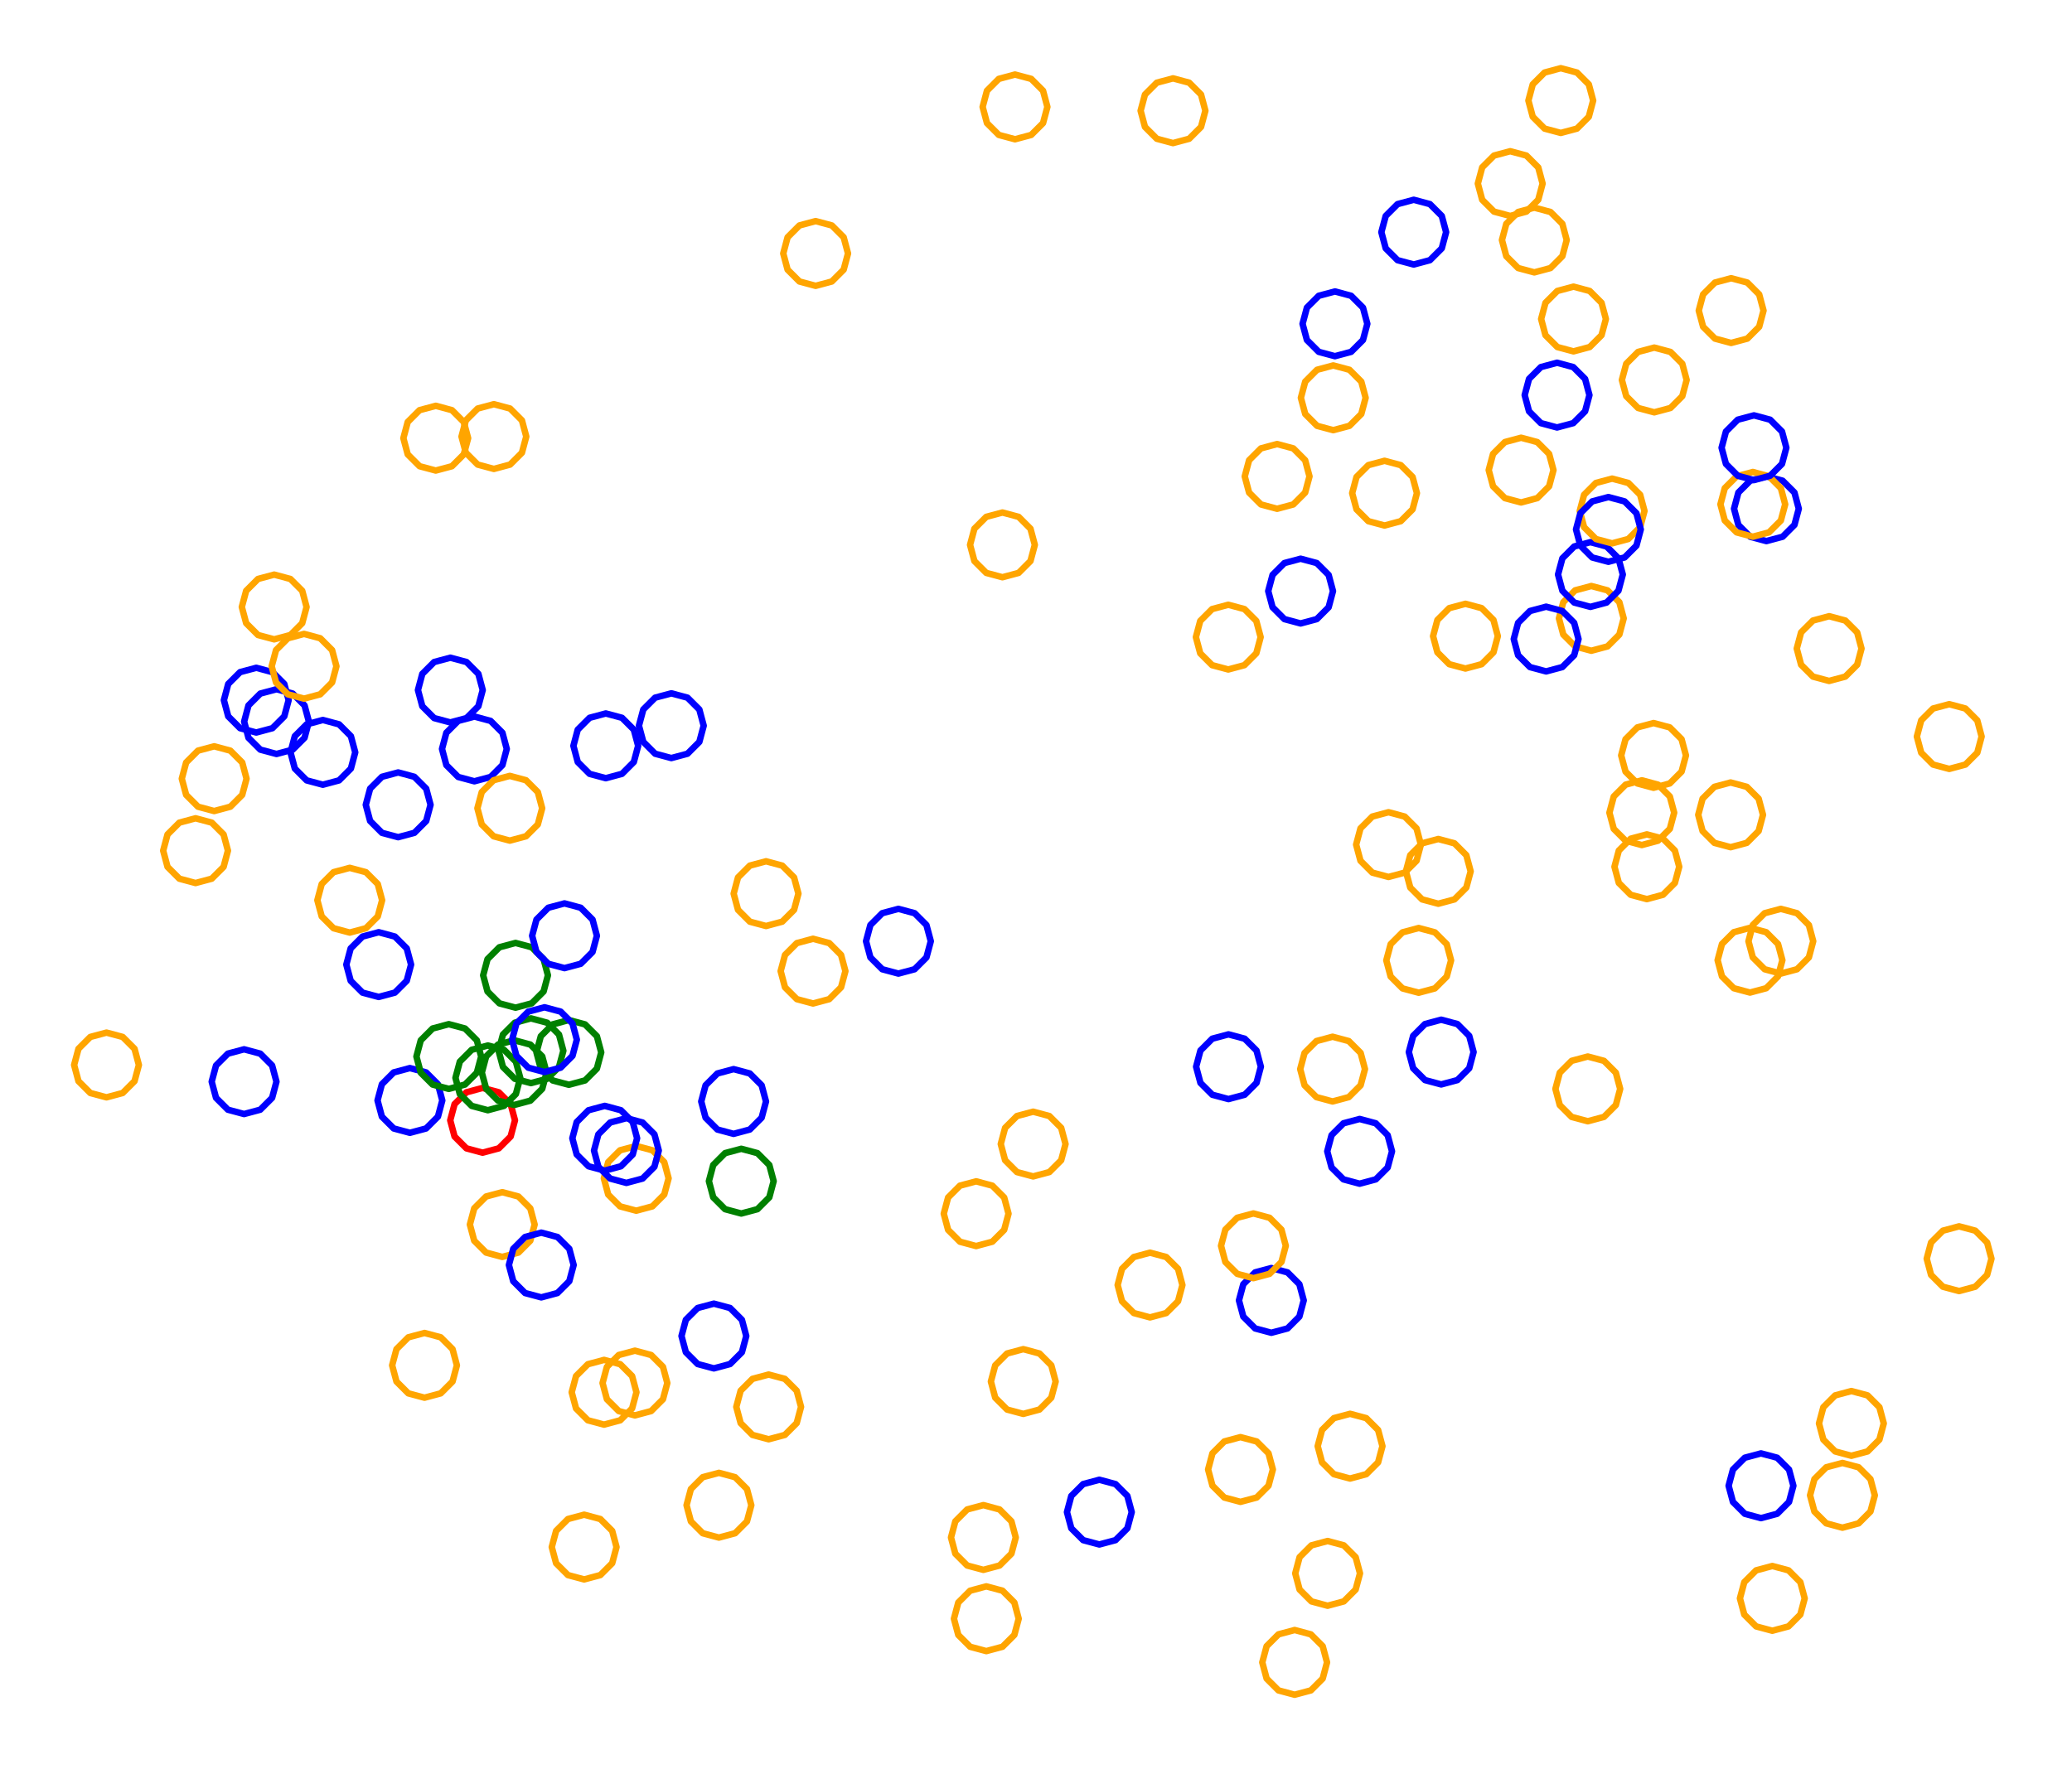 <?xml version="1.0" ?><!DOCTYPE svg  PUBLIC '-//W3C//DTD SVG 1.1//EN'  'http://www.w3.org/Graphics/SVG/1.1/DTD/svg11.dtd'><svg height="274.000" viewBox="-168.000 -133.000 320.000 274.000" width="320.000" xmlns="http://www.w3.org/2000/svg"><line fill="none" stroke="none" stroke-linecap="round" stroke-width="2.0" x1="0.0" x2="0.0" y1="0.0" y2="0.0"/><polygon fill="none" fill-rule="evenodd" points="0.0,0.0 0.0,0.0 0.0,0.0" stroke-linejoin="round"/><polyline fill="none" points="46.442,2.472 48.942,1.802 50.772,-0.028 51.442,-2.528 50.772,-5.028 48.942,-6.858 46.442,-7.528 43.942,-6.858 42.112,-5.028 41.442,-2.528 42.112,-0.028 43.942,1.802 46.442,2.472" stroke="#ffa500" stroke-linecap="round" stroke-linejoin="round"/><polyline fill="none" points="54.129,6.609 56.629,5.939 58.459,4.109 59.129,1.609 58.459,-0.891 56.629,-2.721 54.129,-3.391 51.629,-2.721 49.799,-0.891 49.129,1.609 49.799,4.109 51.629,5.939 54.129,6.609" stroke="#ffa500" stroke-linecap="round" stroke-linejoin="round"/><polyline fill="none" points="68.961,-90.922 71.461,-91.592 73.291,-93.422 73.961,-95.922 73.291,-98.422 71.461,-100.252 68.961,-100.922 66.461,-100.252 64.631,-98.422 63.961,-95.922 64.631,-93.422 66.461,-91.592 68.961,-90.922" stroke="#ffa500" stroke-linecap="round" stroke-linejoin="round"/><polyline fill="none" points="-13.183,-43.828 -10.683,-44.498 -8.853,-46.328 -8.183,-48.828 -8.853,-51.328 -10.683,-53.158 -13.183,-53.828 -15.683,-53.158 -17.513,-51.328 -18.183,-48.828 -17.513,-46.328 -15.683,-44.498 -13.183,-43.828" stroke="#ffa500" stroke-linecap="round" stroke-linejoin="round"/><polyline fill="none" points="-54.701,42.159 -52.201,41.489 -50.37,39.659 -49.701,37.159 -50.37,34.659 -52.201,32.829 -54.701,32.159 -57.201,32.829 -59.031,34.659 -59.701,37.159 -59.031,39.659 -57.201,41.489 -54.701,42.159" stroke="#00f" stroke-linecap="round" stroke-linejoin="round"/><polyline fill="none" points="-125.295,-16.526 -122.795,-17.196 -120.965,-19.026 -120.295,-21.526 -120.965,-24.026 -122.795,-25.856 -125.295,-26.526 -127.795,-25.856 -129.625,-24.026 -130.295,-21.526 -129.625,-19.026 -127.795,-17.196 -125.295,-16.526" stroke="#00f" stroke-linecap="round" stroke-linejoin="round"/><polyline fill="none" points="87.485,-69.304 89.985,-69.974 91.815,-71.804 92.485,-74.304 91.815,-76.804 89.985,-78.635 87.485,-79.304 84.985,-78.635 83.155,-76.804 82.485,-74.304 83.155,-71.804 84.985,-69.974 87.485,-69.304" stroke="#ffa500" stroke-linecap="round" stroke-linejoin="round"/><polyline fill="none" points="73.047,-112.465 75.547,-113.134 77.377,-114.965 78.047,-117.465 77.377,-119.965 75.547,-121.795 73.047,-122.465 70.547,-121.795 68.717,-119.965 68.047,-117.465 68.717,-114.965 70.547,-113.134 73.047,-112.465" stroke="#ffa500" stroke-linecap="round" stroke-linejoin="round"/><polyline fill="none" points="-128.423,-19.84 -125.923,-20.51 -124.093,-22.34 -123.423,-24.84 -124.093,-27.34 -125.923,-29.17 -128.423,-29.84 -130.923,-29.17 -132.753,-27.34 -133.423,-24.84 -132.753,-22.34 -130.923,-20.51 -128.423,-19.84" stroke="#00f" stroke-linecap="round" stroke-linejoin="round"/><polyline fill="none" points="-57.748,78.388 -55.248,77.718 -53.418,75.888 -52.748,73.388 -53.418,70.888 -55.248,69.058 -57.748,68.388 -60.248,69.058 -62.078,70.888 -62.748,73.388 -62.078,75.888 -60.248,77.718 -57.748,78.388" stroke="#00f" stroke-linecap="round" stroke-linejoin="round"/><polyline fill="none" points="134.562,66.444 137.062,65.774 138.892,63.944 139.562,61.444 138.892,58.944 137.062,57.114 134.562,56.444 132.062,57.114 130.232,58.944 129.562,61.444 130.232,63.944 132.062,65.774 134.562,66.444" stroke="#ffa500" stroke-linecap="round" stroke-linejoin="round"/><polyline fill="none" points="99.276,-2.123 101.776,-2.793 103.606,-4.623 104.276,-7.123 103.606,-9.623 101.776,-11.453 99.276,-12.123 96.776,-11.453 94.946,-9.623 94.276,-7.123 94.946,-4.623 96.776,-2.793 99.276,-2.123" stroke="#ffa500" stroke-linecap="round" stroke-linejoin="round"/><polyline fill="none" points="99.358,-80.021 101.858,-80.691 103.688,-82.521 104.358,-85.021 103.688,-87.521 101.858,-89.351 99.358,-90.021 96.858,-89.351 95.027,-87.521 94.358,-85.021 95.027,-82.521 96.858,-80.691 99.358,-80.021" stroke="#ffa500" stroke-linecap="round" stroke-linejoin="round"/><polyline fill="none" points="-29.249,17.4 -26.749,16.73 -24.919,14.9 -24.249,12.4 -24.919,9.9 -26.749,8.07 -29.249,7.4 -31.749,8.07 -33.579,9.9 -34.249,12.4 -33.579,14.9 -31.749,16.73 -29.249,17.4" stroke="#00f" stroke-linecap="round" stroke-linejoin="round"/><polyline fill="none" points="-15.673,122.062 -13.173,121.392 -11.342,119.562 -10.673,117.062 -11.342,114.562 -13.173,112.732 -15.673,112.062 -18.173,112.732 -20.003,114.562 -20.673,117.062 -20.003,119.562 -18.173,121.392 -15.673,122.062" stroke="#ffa500" stroke-linecap="round" stroke-linejoin="round"/><polyline fill="none" points="65.238,-99.64 67.738,-100.31 69.569,-102.14 70.238,-104.64 69.569,-107.14 67.738,-108.97 65.238,-109.64 62.738,-108.97 60.908,-107.14 60.238,-104.64 60.908,-102.14 62.738,-100.31 65.238,-99.64" stroke="#ffa500" stroke-linecap="round" stroke-linejoin="round"/><polyline fill="none" points="-88.379,22.665 -85.879,21.996 -84.049,20.165 -83.379,17.665 -84.049,15.165 -85.879,13.335 -88.379,12.665 -90.879,13.335 -92.709,15.165 -93.379,17.665 -92.709,20.165 -90.879,21.996 -88.379,22.665" stroke="#008000" stroke-linecap="round" stroke-linejoin="round"/><polyline fill="none" points="77.764,-32.473 80.264,-33.143 82.094,-34.973 82.764,-37.473 82.094,-39.973 80.264,-41.804 77.764,-42.473 75.264,-41.804 73.434,-39.973 72.764,-37.473 73.434,-34.973 75.264,-33.143 77.764,-32.473" stroke="#ffa500" stroke-linecap="round" stroke-linejoin="round"/><polyline fill="none" points="-94.736,-12.306 -92.236,-12.976 -90.406,-14.806 -89.736,-17.306 -90.406,-19.806 -92.236,-21.636 -94.736,-22.306 -97.236,-21.636 -99.066,-19.806 -99.736,-17.306 -99.066,-14.806 -97.236,-12.976 -94.736,-12.306" stroke="#00f" stroke-linecap="round" stroke-linejoin="round"/><polyline fill="none" points="50.339,-92.138 52.839,-92.808 54.669,-94.638 55.339,-97.138 54.669,-99.638 52.839,-101.468 50.339,-102.138 47.839,-101.468 46.009,-99.638 45.339,-97.138 46.009,-94.638 47.839,-92.808 50.339,-92.138" stroke="#00f" stroke-linecap="round" stroke-linejoin="round"/><polyline fill="none" points="114.492,-27.808 116.992,-28.478 118.822,-30.308 119.492,-32.808 118.822,-35.308 116.992,-37.138 114.492,-37.808 111.992,-37.138 110.161,-35.308 109.492,-32.808 110.161,-30.308 111.992,-28.478 114.492,-27.808" stroke="#ffa500" stroke-linecap="round" stroke-linejoin="round"/><polyline fill="none" points="87.376,-11.301 89.876,-11.971 91.706,-13.801 92.376,-16.301 91.706,-18.801 89.876,-20.631 87.376,-21.301 84.876,-20.631 83.046,-18.801 82.376,-16.301 83.046,-13.801 84.876,-11.971 87.376,-11.301" stroke="#ffa500" stroke-linecap="round" stroke-linejoin="round"/><polyline fill="none" points="75.013,-78.72 77.513,-79.39 79.343,-81.22 80.013,-83.72 79.343,-86.22 77.513,-88.05 75.013,-88.72 72.513,-88.05 70.683,-86.22 70.013,-83.72 70.683,-81.22 72.513,-79.39 75.013,-78.72" stroke="#ffa500" stroke-linecap="round" stroke-linejoin="round"/><polyline fill="none" points="28.346,72.887 30.846,72.217 32.676,70.387 33.346,67.887 32.676,65.387 30.846,63.557 28.346,62.887 25.846,63.557 24.016,65.387 23.346,67.887 24.016,70.387 25.846,72.217 28.346,72.887" stroke="#00f" stroke-linecap="round" stroke-linejoin="round"/><polyline fill="none" points="77.624,-39.25 80.124,-39.919 81.954,-41.75 82.624,-44.25 81.954,-46.75 80.124,-48.58 77.624,-49.25 75.124,-48.58 73.294,-46.75 72.624,-44.25 73.294,-41.75 75.124,-39.919 77.624,-39.25" stroke="#00f" stroke-linecap="round" stroke-linejoin="round"/><polyline fill="none" points="104.804,-49.413 107.304,-50.083 109.135,-51.913 109.804,-54.413 109.135,-56.913 107.304,-58.743 104.804,-59.413 102.304,-58.743 100.474,-56.913 99.804,-54.413 100.474,-51.913 102.304,-50.083 104.804,-49.413" stroke="#00f" stroke-linecap="round" stroke-linejoin="round"/><polyline fill="none" points="77.221,40.211 79.721,39.541 81.551,37.711 82.221,35.211 81.551,32.711 79.721,30.881 77.221,30.211 74.721,30.881 72.891,32.711 72.221,35.211 72.891,37.711 74.721,39.541 77.221,40.211" stroke="#ffa500" stroke-linecap="round" stroke-linejoin="round"/><polyline fill="none" points="102.269,20.331 104.769,19.661 106.599,17.831 107.269,15.331 106.599,12.831 104.769,11.001 102.269,10.331 99.769,11.001 97.939,12.831 97.269,15.331 97.939,17.831 99.769,19.661 102.269,20.331" stroke="#ffa500" stroke-linecap="round" stroke-linejoin="round"/><polyline fill="none" points="21.694,-29.577 24.194,-30.247 26.024,-32.077 26.694,-34.577 26.024,-37.077 24.194,-38.908 21.694,-39.577 19.194,-38.908 17.364,-37.077 16.694,-34.577 17.364,-32.077 19.194,-30.247 21.694,-29.577" stroke="#ffa500" stroke-linecap="round" stroke-linejoin="round"/><polyline fill="none" points="85.56,-2.457 88.06,-3.127 89.89,-4.957 90.56,-7.457 89.89,-9.957 88.06,-11.787 85.56,-12.457 83.06,-11.787 81.229,-9.957 80.56,-7.457 81.229,-4.957 83.06,-3.127 85.56,-2.457" stroke="#ffa500" stroke-linecap="round" stroke-linejoin="round"/><polyline fill="none" points="-69.741,54.028 -67.241,53.359 -65.411,51.528 -64.741,49.028 -65.411,46.528 -67.241,44.698 -69.741,44.028 -72.241,44.698 -74.071,46.528 -74.741,49.028 -74.071,51.528 -72.241,53.359 -69.741,54.028" stroke="#ffa500" stroke-linecap="round" stroke-linejoin="round"/><polyline fill="none" points="32.865,-36.689 35.365,-37.358 37.195,-39.189 37.865,-41.689 37.195,-44.189 35.365,-46.019 32.865,-46.689 30.365,-46.019 28.535,-44.189 27.865,-41.689 28.535,-39.189 30.365,-37.358 32.865,-36.689" stroke="#00f" stroke-linecap="round" stroke-linejoin="round"/><polyline fill="none" points="-113.986,11.064 -111.486,10.394 -109.656,8.564 -108.986,6.064 -109.656,3.564 -111.486,1.734 -113.986,1.064 -116.486,1.734 -118.316,3.564 -118.986,6.064 -118.316,8.564 -116.486,10.394 -113.986,11.064" stroke="#ffa500" stroke-linecap="round" stroke-linejoin="round"/><polyline fill="none" points="-90.431,61.167 -87.931,60.498 -86.101,58.667 -85.431,56.167 -86.101,53.667 -87.931,51.837 -90.431,51.167 -92.931,51.837 -94.761,53.667 -95.431,56.167 -94.761,58.667 -92.931,60.498 -90.431,61.167" stroke="#ffa500" stroke-linecap="round" stroke-linejoin="round"/><polyline fill="none" points="117.927,91.889 120.427,91.219 122.257,89.389 122.927,86.889 122.257,84.389 120.427,82.559 117.927,81.889 115.427,82.559 113.597,84.389 112.927,86.889 113.597,89.389 115.427,91.219 117.927,91.889" stroke="#ffa500" stroke-linecap="round" stroke-linejoin="round"/><polyline fill="none" points="-93.467,45.066 -90.967,44.396 -89.136,42.566 -88.467,40.066 -89.136,37.566 -90.967,35.736 -93.467,35.066 -95.967,35.736 -97.797,37.566 -98.467,40.066 -97.797,42.566 -95.967,44.396 -93.467,45.066" stroke="#f00" stroke-linecap="round" stroke-linejoin="round"/><polyline fill="none" points="37.909,-66.547 40.409,-67.216 42.239,-69.047 42.909,-71.547 42.239,-74.047 40.409,-75.877 37.909,-76.547 35.409,-75.877 33.579,-74.047 32.909,-71.547 33.579,-69.047 35.409,-67.216 37.909,-66.547" stroke="#ffa500" stroke-linecap="round" stroke-linejoin="round"/><polyline fill="none" points="102.705,-50.09 105.205,-50.76 107.036,-52.59 107.705,-55.09 107.036,-57.59 105.205,-59.42 102.705,-60.09 100.205,-59.42 98.375,-57.59 97.705,-55.09 98.375,-52.59 100.205,-50.76 102.705,-50.09" stroke="#ffa500" stroke-linecap="round" stroke-linejoin="round"/><polyline fill="none" points="133.042,-14.218 135.542,-14.888 137.372,-16.718 138.042,-19.218 137.372,-21.718 135.542,-23.548 133.042,-24.218 130.542,-23.548 128.712,-21.718 128.042,-19.218 128.712,-16.718 130.542,-14.888 133.042,-14.218" stroke="#ffa500" stroke-linecap="round" stroke-linejoin="round"/><polyline fill="none" points="-71.26,49.735 -68.76,49.065 -66.929,47.235 -66.26,44.735 -66.929,42.235 -68.76,40.405 -71.26,39.735 -73.76,40.405 -75.59,42.235 -76.26,44.735 -75.59,47.235 -73.76,49.065 -71.26,49.735" stroke="#00f" stroke-linecap="round" stroke-linejoin="round"/><polyline fill="none" points="80.976,-49.064 83.476,-49.734 85.306,-51.564 85.976,-54.064 85.306,-56.564 83.476,-58.394 80.976,-59.064 78.476,-58.394 76.646,-56.564 75.976,-54.064 76.646,-51.564 78.476,-49.734 80.976,-49.064" stroke="#ffa500" stroke-linecap="round" stroke-linejoin="round"/><polyline fill="none" points="107.033,17.4 109.533,16.73 111.363,14.9 112.033,12.4 111.363,9.9 109.533,8.07 107.033,7.4 104.533,8.07 102.703,9.9 102.033,12.4 102.703,14.9 104.533,16.73 107.033,17.4" stroke="#ffa500" stroke-linecap="round" stroke-linejoin="round"/><polyline fill="none" points="116.546,102.997 119.046,102.328 120.876,100.497 121.546,97.997 120.876,95.497 119.046,93.667 116.546,92.997 114.046,93.667 112.216,95.497 111.546,97.997 112.216,100.497 114.046,102.328 116.546,102.997" stroke="#ffa500" stroke-linecap="round" stroke-linejoin="round"/><polyline fill="none" points="31.947,128.804 34.447,128.134 36.277,126.304 36.947,123.804 36.277,121.304 34.447,119.474 31.947,118.804 29.447,119.474 27.617,121.304 26.947,123.804 27.617,126.304 29.447,128.134 31.947,128.804" stroke="#ffa500" stroke-linecap="round" stroke-linejoin="round"/><polyline fill="none" points="-74.442,-12.785 -71.942,-13.455 -70.112,-15.285 -69.442,-17.785 -70.112,-20.285 -71.942,-22.115 -74.442,-22.785 -76.942,-22.115 -78.773,-20.285 -79.442,-17.785 -78.773,-15.285 -76.942,-13.455 -74.442,-12.785" stroke="#00f" stroke-linecap="round" stroke-linejoin="round"/><polyline fill="none" points="-130.305,39.096 -127.805,38.426 -125.975,36.596 -125.305,34.096 -125.975,31.596 -127.805,29.766 -130.305,29.096 -132.805,29.766 -134.636,31.596 -135.305,34.096 -134.636,36.596 -132.805,38.426 -130.305,39.096" stroke="#00f" stroke-linecap="round" stroke-linejoin="round"/><polyline fill="none" points="105.716,118.917 108.216,118.247 110.046,116.417 110.716,113.917 110.046,111.417 108.216,109.587 105.716,108.917 103.216,109.587 101.386,111.417 100.716,113.917 101.386,116.417 103.216,118.247 105.716,118.917" stroke="#ffa500" stroke-linecap="round" stroke-linejoin="round"/><polyline fill="none" points="-9.966,85.418 -7.466,84.748 -5.636,82.918 -4.966,80.418 -5.636,77.918 -7.466,76.088 -9.966,75.418 -12.466,76.088 -14.296,77.918 -14.966,80.418 -14.296,82.918 -12.466,84.748 -9.966,85.418" stroke="#ffa500" stroke-linecap="round" stroke-linejoin="round"/><polyline fill="none" points="-64.322,-15.894 -61.822,-16.564 -59.992,-18.394 -59.322,-20.894 -59.992,-23.394 -61.822,-25.224 -64.322,-25.894 -66.822,-25.224 -68.652,-23.394 -69.322,-20.894 -68.652,-18.394 -66.822,-16.564 -64.322,-15.894" stroke="#00f" stroke-linecap="round" stroke-linejoin="round"/><polyline fill="none" points="86.34,5.896 88.84,5.226 90.67,3.396 91.34,0.896 90.67,-1.604 88.84,-3.434 86.34,-4.104 83.84,-3.434 82.01,-1.604 81.34,0.896 82.01,3.396 83.84,5.226 86.34,5.896" stroke="#ffa500" stroke-linecap="round" stroke-linejoin="round"/><polyline fill="none" points="54.579,34.524 57.079,33.854 58.909,32.024 59.579,29.524 58.909,27.024 57.079,25.194 54.579,24.524 52.079,25.194 50.249,27.024 49.579,29.524 50.249,32.024 52.079,33.854 54.579,34.524" stroke="#00f" stroke-linecap="round" stroke-linejoin="round"/><polyline fill="none" points="40.505,95.405 43.005,94.735 44.835,92.905 45.505,90.405 44.835,87.905 43.005,86.075 40.505,85.405 38.005,86.075 36.174,87.905 35.505,90.405 36.174,92.905 38.005,94.735 40.505,95.405" stroke="#ffa500" stroke-linecap="round" stroke-linejoin="round"/><polyline fill="none" points="-49.692,10.05 -47.192,9.38 -45.362,7.55 -44.692,5.05 -45.362,2.55 -47.192,0.72 -49.692,0.05 -52.192,0.72 -54.022,2.55 -54.692,5.05 -54.022,7.55 -52.192,9.38 -49.692,10.05" stroke="#ffa500" stroke-linecap="round" stroke-linejoin="round"/><polyline fill="none" points="9.61,70.512 12.11,69.842 13.94,68.012 14.61,65.512 13.94,63.012 12.11,61.182 9.61,60.512 7.11,61.182 5.28,63.012 4.61,65.512 5.28,68.012 7.11,69.842 9.61,70.512" stroke="#ffa500" stroke-linecap="round" stroke-linejoin="round"/><polyline fill="none" points="25.575,64.452 28.075,63.782 29.905,61.952 30.575,59.452 29.905,56.952 28.075,55.122 25.575,54.452 23.075,55.122 21.245,56.952 20.575,59.452 21.245,61.952 23.075,63.782 25.575,64.452" stroke="#ffa500" stroke-linecap="round" stroke-linejoin="round"/><polyline fill="none" points="41.98,49.859 44.48,49.189 46.31,47.359 46.98,44.859 46.31,42.359 44.48,40.529 41.98,39.859 39.48,40.529 37.65,42.359 36.98,44.859 37.65,47.359 39.48,49.189 41.98,49.859" stroke="#00f" stroke-linecap="round" stroke-linejoin="round"/><polyline fill="none" points="-16.127,109.511 -13.627,108.841 -11.797,107.011 -11.127,104.511 -11.797,102.011 -13.627,100.181 -16.127,99.511 -18.627,100.181 -20.457,102.011 -21.127,104.511 -20.457,107.011 -18.627,108.841 -16.127,109.511" stroke="#ffa500" stroke-linecap="round" stroke-linejoin="round"/><polyline fill="none" points="-74.607,47.837 -72.107,47.167 -70.277,45.337 -69.607,42.837 -70.277,40.337 -72.107,38.507 -74.607,37.837 -77.107,38.507 -78.937,40.337 -79.607,42.837 -78.937,45.337 -77.107,47.167 -74.607,47.837" stroke="#00f" stroke-linecap="round" stroke-linejoin="round"/><polyline fill="none" points="-77.785,110.99 -75.285,110.32 -73.455,108.49 -72.785,105.99 -73.455,103.49 -75.285,101.66 -77.785,100.99 -80.285,101.66 -82.115,103.49 -82.785,105.99 -82.115,108.49 -80.285,110.32 -77.785,110.99" stroke="#ffa500" stroke-linecap="round" stroke-linejoin="round"/><polyline fill="none" points="23.58,99.008 26.08,98.338 27.911,96.508 28.58,94.008 27.911,91.508 26.08,89.678 23.58,89.008 21.08,89.678 19.25,91.508 18.58,94.008 19.25,96.508 21.08,98.338 23.58,99.008" stroke="#ffa500" stroke-linecap="round" stroke-linejoin="round"/><polyline fill="none" points="-80.148,34.576 -77.648,33.906 -75.817,32.076 -75.148,29.576 -75.817,27.076 -77.648,25.246 -80.148,24.576 -82.648,25.246 -84.478,27.076 -85.148,29.576 -84.478,32.076 -82.648,33.906 -80.148,34.576" stroke="#008000" stroke-linecap="round" stroke-linejoin="round"/><polyline fill="none" points="-80.818,16.556 -78.318,15.886 -76.488,14.056 -75.818,11.556 -76.488,9.056 -78.318,7.226 -80.818,6.556 -83.318,7.226 -85.148,9.056 -85.818,11.556 -85.148,14.056 -83.318,15.886 -80.818,16.556" stroke="#00f" stroke-linecap="round" stroke-linejoin="round"/><polyline fill="none" points="1.782,105.592 4.282,104.922 6.112,103.092 6.782,100.592 6.112,98.092 4.282,96.262 1.782,95.592 -0.718,96.262 -2.549,98.092 -3.218,100.592 -2.549,103.092 -0.718,104.922 1.782,105.592" stroke="#00f" stroke-linecap="round" stroke-linejoin="round"/><polyline fill="none" points="-104.694,41.996 -102.194,41.326 -100.363,39.496 -99.694,36.996 -100.363,34.496 -102.194,32.665 -104.694,31.996 -107.194,32.665 -109.024,34.496 -109.694,36.996 -109.024,39.496 -107.194,41.326 -104.694,41.996" stroke="#00f" stroke-linecap="round" stroke-linejoin="round"/><polyline fill="none" points="37.038,115.055 39.538,114.385 41.368,112.555 42.038,110.055 41.368,107.555 39.538,105.725 37.038,105.055 34.538,105.725 32.708,107.555 32.038,110.055 32.708,112.555 34.538,114.385 37.038,115.055" stroke="#ffa500" stroke-linecap="round" stroke-linejoin="round"/><polyline fill="none" points="-69.94,85.652 -67.44,84.982 -65.61,83.152 -64.94,80.652 -65.61,78.152 -67.44,76.322 -69.94,75.652 -72.44,76.322 -74.27,78.152 -74.94,80.652 -74.27,83.152 -72.44,84.982 -69.94,85.652" stroke="#ffa500" stroke-linecap="round" stroke-linejoin="round"/><polyline fill="none" points="29.239,-54.403 31.739,-55.073 33.569,-56.903 34.239,-59.403 33.569,-61.903 31.739,-63.733 29.239,-64.403 26.739,-63.733 24.909,-61.903 24.239,-59.403 24.909,-56.903 26.739,-55.073 29.239,-54.403" stroke="#ffa500" stroke-linecap="round" stroke-linejoin="round"/><polyline fill="none" points="-56.969,104.525 -54.469,103.855 -52.639,102.025 -51.969,99.525 -52.639,97.025 -54.469,95.195 -56.969,94.525 -59.469,95.195 -61.299,97.025 -61.969,99.525 -61.299,102.025 -59.469,103.855 -56.969,104.525" stroke="#ffa500" stroke-linecap="round" stroke-linejoin="round"/><polyline fill="none" points="51.103,20.358 53.603,19.688 55.434,17.858 56.103,15.358 55.434,12.858 53.603,11.028 51.103,10.358 48.603,11.028 46.773,12.858 46.103,15.358 46.773,17.858 48.603,19.688 51.103,20.358" stroke="#ffa500" stroke-linecap="round" stroke-linejoin="round"/><polyline fill="none" points="-98.687,35.212 -96.187,34.542 -94.357,32.712 -93.687,30.212 -94.357,27.712 -96.187,25.882 -98.687,25.212 -101.187,25.882 -103.018,27.712 -103.687,30.212 -103.018,32.712 -101.187,34.542 -98.687,35.212" stroke="#008000" stroke-linecap="round" stroke-linejoin="round"/><polyline fill="none" points="-84.406,67.419 -81.906,66.749 -80.076,64.919 -79.406,62.419 -80.076,59.919 -81.906,58.089 -84.406,57.419 -86.906,58.089 -88.736,59.919 -89.406,62.419 -88.736,64.919 -86.906,66.749 -84.406,67.419" stroke="#00f" stroke-linecap="round" stroke-linejoin="round"/><polyline fill="none" points="-102.438,82.917 -99.938,82.247 -98.108,80.417 -97.438,77.917 -98.108,75.417 -99.938,73.587 -102.438,72.917 -104.938,73.587 -106.768,75.417 -107.438,77.917 -106.768,80.417 -104.938,82.247 -102.438,82.917" stroke="#ffa500" stroke-linecap="round" stroke-linejoin="round"/><polyline fill="none" points="103.968,101.52 106.468,100.85 108.298,99.02 108.968,96.52 108.298,94.02 106.468,92.19 103.968,91.52 101.468,92.19 99.638,94.02 98.968,96.52 99.638,99.02 101.468,100.85 103.968,101.52" stroke="#00f" stroke-linecap="round" stroke-linejoin="round"/><polyline fill="none" points="-125.654,-34.233 -123.154,-34.903 -121.324,-36.733 -120.654,-39.233 -121.324,-41.733 -123.154,-43.563 -125.654,-44.233 -128.154,-43.563 -129.984,-41.733 -130.654,-39.233 -129.984,-36.733 -128.154,-34.903 -125.654,-34.233" stroke="#ffa500" stroke-linecap="round" stroke-linejoin="round"/><polyline fill="none" points="-74.707,87.076 -72.207,86.406 -70.377,84.576 -69.707,82.076 -70.377,79.576 -72.207,77.745 -74.707,77.076 -77.207,77.745 -79.037,79.576 -79.707,82.076 -79.037,84.576 -77.207,86.406 -74.707,87.076" stroke="#ffa500" stroke-linecap="round" stroke-linejoin="round"/><polyline fill="none" points="-151.552,36.517 -149.052,35.847 -147.222,34.017 -146.552,31.517 -147.222,29.017 -149.052,27.187 -151.552,26.517 -154.052,27.187 -155.882,29.017 -156.552,31.517 -155.882,34.017 -154.052,35.847 -151.552,36.517" stroke="#ffa500" stroke-linecap="round" stroke-linejoin="round"/><polyline fill="none" points="-85.997,34.319 -83.497,33.649 -81.667,31.819 -80.997,29.319 -81.667,26.819 -83.497,24.989 -85.997,24.319 -88.497,24.989 -90.327,26.819 -90.997,29.319 -90.327,31.819 -88.497,33.649 -85.997,34.319" stroke="#008000" stroke-linecap="round" stroke-linejoin="round"/><polyline fill="none" points="-121.042,-25.073 -118.542,-25.743 -116.712,-27.573 -116.042,-30.073 -116.712,-32.573 -118.542,-34.403 -121.042,-35.073 -123.542,-34.403 -125.372,-32.573 -126.042,-30.073 -125.372,-27.573 -123.542,-25.743 -121.042,-25.073" stroke="#ffa500" stroke-linecap="round" stroke-linejoin="round"/><polyline fill="none" points="-98.45,-21.4 -95.95,-22.07 -94.119,-23.9 -93.45,-26.4 -94.119,-28.9 -95.95,-30.73 -98.45,-31.4 -100.95,-30.73 -102.78,-28.9 -103.45,-26.4 -102.78,-23.9 -100.95,-22.07 -98.45,-21.4" stroke="#00f" stroke-linecap="round" stroke-linejoin="round"/><polyline fill="none" points="38.169,-77.976 40.669,-78.646 42.499,-80.476 43.169,-82.976 42.499,-85.476 40.669,-87.306 38.169,-87.976 35.669,-87.306 33.839,-85.476 33.169,-82.976 33.839,-80.476 35.669,-78.646 38.169,-77.976" stroke="#00f" stroke-linecap="round" stroke-linejoin="round"/><polyline fill="none" points="-109.513,21.009 -107.013,20.34 -105.183,18.509 -104.513,16.009 -105.183,13.509 -107.013,11.679 -109.513,11.009 -112.013,11.679 -113.843,13.509 -114.513,16.009 -113.843,18.509 -112.013,20.34 -109.513,21.009" stroke="#00f" stroke-linecap="round" stroke-linejoin="round"/><polyline fill="none" points="-17.244,59.491 -14.744,58.821 -12.914,56.991 -12.244,54.491 -12.914,51.991 -14.744,50.161 -17.244,49.491 -19.744,50.161 -21.574,51.991 -22.244,54.491 -21.574,56.991 -19.744,58.821 -17.244,59.491" stroke="#ffa500" stroke-linecap="round" stroke-linejoin="round"/><polyline fill="none" points="-53.518,54.465 -51.018,53.795 -49.188,51.965 -48.518,49.465 -49.188,46.965 -51.018,45.135 -53.518,44.465 -56.018,45.135 -57.848,46.965 -58.518,49.465 -57.848,51.965 -56.018,53.795 -53.518,54.465" stroke="#008000" stroke-linecap="round" stroke-linejoin="round"/><polyline fill="none" points="37.806,37.154 40.306,36.484 42.136,34.654 42.806,32.154 42.136,29.654 40.306,27.824 37.806,27.154 35.306,27.824 33.475,29.654 32.806,32.154 33.475,34.654 35.306,36.484 37.806,37.154" stroke="#ffa500" stroke-linecap="round" stroke-linejoin="round"/><polyline fill="none" points="-11.242,-111.485 -8.742,-112.155 -6.912,-113.985 -6.242,-116.485 -6.912,-118.985 -8.742,-120.815 -11.242,-121.485 -13.742,-120.815 -15.573,-118.985 -16.242,-116.485 -15.573,-113.985 -13.742,-112.155 -11.242,-111.485" stroke="#ffa500" stroke-linecap="round" stroke-linejoin="round"/><polyline fill="none" points="-49.287,89.339 -46.787,88.669 -44.957,86.839 -44.287,84.339 -44.957,81.839 -46.787,80.008 -49.287,79.339 -51.787,80.008 -53.617,81.839 -54.287,84.339 -53.617,86.839 -51.787,88.669 -49.287,89.339" stroke="#ffa500" stroke-linecap="round" stroke-linejoin="round"/><polyline fill="none" points="66.917,-55.38 69.417,-56.049 71.247,-57.88 71.917,-60.38 71.247,-62.88 69.417,-64.71 66.917,-65.38 64.417,-64.71 62.587,-62.88 61.917,-60.38 62.587,-57.88 64.417,-56.049 66.917,-55.38" stroke="#ffa500" stroke-linecap="round" stroke-linejoin="round"/><polyline fill="none" points="-42.034,-88.844 -39.534,-89.514 -37.704,-91.344 -37.034,-93.844 -37.704,-96.344 -39.534,-98.174 -42.034,-98.844 -44.534,-98.174 -46.364,-96.344 -47.034,-93.844 -46.364,-91.344 -44.534,-89.514 -42.034,-88.844" stroke="#ffa500" stroke-linecap="round" stroke-linejoin="round"/><polyline fill="none" points="70.786,-29.28 73.286,-29.949 75.117,-31.78 75.786,-34.28 75.117,-36.78 73.286,-38.61 70.786,-39.28 68.286,-38.61 66.456,-36.78 65.786,-34.28 66.456,-31.78 68.286,-29.949 70.786,-29.28" stroke="#00f" stroke-linecap="round" stroke-linejoin="round"/><polyline fill="none" points="102.883,-58.835 105.383,-59.505 107.213,-61.335 107.883,-63.835 107.213,-66.335 105.383,-68.166 102.883,-68.835 100.383,-68.166 98.553,-66.335 97.883,-63.835 98.553,-61.335 100.383,-59.505 102.883,-58.835" stroke="#00f" stroke-linecap="round" stroke-linejoin="round"/><polyline fill="none" points="-118.137,-11.776 -115.637,-12.446 -113.807,-14.276 -113.137,-16.776 -113.807,-19.276 -115.637,-21.106 -118.137,-21.776 -120.637,-21.106 -122.467,-19.276 -123.137,-16.776 -122.467,-14.276 -120.637,-12.446 -118.137,-11.776" stroke="#00f" stroke-linecap="round" stroke-linejoin="round"/><polyline fill="none" points="80.401,-46.214 82.901,-46.884 84.732,-48.714 85.401,-51.214 84.732,-53.714 82.901,-55.544 80.401,-56.214 77.901,-55.544 76.071,-53.714 75.401,-51.214 76.071,-48.714 77.901,-46.884 80.401,-46.214" stroke="#00f" stroke-linecap="round" stroke-linejoin="round"/><polyline fill="none" points="-91.723,-60.56 -89.223,-61.229 -87.393,-63.06 -86.723,-65.56 -87.393,-68.06 -89.223,-69.89 -91.723,-70.56 -94.223,-69.89 -96.054,-68.06 -96.723,-65.56 -96.054,-63.06 -94.223,-61.229 -91.723,-60.56" stroke="#ffa500" stroke-linecap="round" stroke-linejoin="round"/><polyline fill="none" points="-137.798,3.41 -135.298,2.74 -133.468,0.91 -132.798,-1.59 -133.468,-4.09 -135.298,-5.92 -137.798,-6.59 -140.298,-5.92 -142.128,-4.09 -142.798,-1.59 -142.128,0.91 -140.298,2.74 -137.798,3.41" stroke="#ffa500" stroke-linecap="round" stroke-linejoin="round"/><polyline fill="none" points="21.727,36.786 24.227,36.116 26.057,34.286 26.727,31.786 26.057,29.286 24.227,27.456 21.727,26.786 19.227,27.456 17.397,29.286 16.727,31.786 17.397,34.286 19.227,36.116 21.727,36.786" stroke="#00f" stroke-linecap="round" stroke-linejoin="round"/><polyline fill="none" points="-88.586,37.697 -86.086,37.028 -84.256,35.197 -83.586,32.697 -84.256,30.197 -86.086,28.367 -88.586,27.697 -91.086,28.367 -92.917,30.197 -93.586,32.697 -92.917,35.197 -91.086,37.028 -88.586,37.697" stroke="#008000" stroke-linecap="round" stroke-linejoin="round"/><polyline fill="none" points="58.323,-29.725 60.823,-30.395 62.653,-32.225 63.323,-34.725 62.653,-37.225 60.823,-39.056 58.323,-39.725 55.823,-39.056 53.993,-37.225 53.323,-34.725 53.993,-32.225 55.823,-30.395 58.323,-29.725" stroke="#ffa500" stroke-linecap="round" stroke-linejoin="round"/><polyline fill="none" points="13.158,-110.895 15.658,-111.565 17.488,-113.395 18.158,-115.895 17.488,-118.395 15.658,-120.226 13.158,-120.895 10.658,-120.226 8.828,-118.395 8.158,-115.895 8.828,-113.395 10.658,-111.565 13.158,-110.895" stroke="#ffa500" stroke-linecap="round" stroke-linejoin="round"/><polyline fill="none" points="-106.508,-3.672 -104.008,-4.342 -102.178,-6.172 -101.508,-8.672 -102.178,-11.172 -104.008,-13.002 -106.508,-13.672 -109.008,-13.002 -110.838,-11.172 -111.508,-8.672 -110.838,-6.172 -109.008,-4.342 -106.508,-3.672" stroke="#00f" stroke-linecap="round" stroke-linejoin="round"/><polyline fill="none" points="72.472,-66.964 74.972,-67.634 76.803,-69.464 77.472,-71.964 76.803,-74.464 74.972,-76.294 72.472,-76.964 69.972,-76.294 68.142,-74.464 67.472,-71.964 68.142,-69.464 69.972,-67.634 72.472,-66.964" stroke="#00f" stroke-linecap="round" stroke-linejoin="round"/><polyline fill="none" points="45.83,-51.817 48.33,-52.487 50.16,-54.317 50.83,-56.817 50.16,-59.317 48.33,-61.147 45.83,-61.817 43.33,-61.147 41.5,-59.317 40.83,-56.817 41.5,-54.317 43.33,-52.487 45.83,-51.817" stroke="#ffa500" stroke-linecap="round" stroke-linejoin="round"/><polyline fill="none" points="-134.923,-7.71 -132.423,-8.38 -130.593,-10.21 -129.923,-12.71 -130.593,-15.21 -132.423,-17.04 -134.923,-17.71 -137.423,-17.04 -139.253,-15.21 -139.923,-12.71 -139.253,-10.21 -137.423,-8.38 -134.923,-7.71" stroke="#ffa500" stroke-linecap="round" stroke-linejoin="round"/><polyline fill="none" points="-92.657,38.506 -90.157,37.836 -88.327,36.006 -87.657,33.506 -88.327,31.006 -90.157,29.176 -92.657,28.506 -95.157,29.176 -96.987,31.006 -97.657,33.506 -96.987,36.006 -95.157,37.836 -92.657,38.506" stroke="#008000" stroke-linecap="round" stroke-linejoin="round"/><polyline fill="none" points="-42.435,22.02 -39.935,21.35 -38.105,19.52 -37.435,17.02 -38.105,14.52 -39.935,12.69 -42.435,12.02 -44.935,12.69 -46.765,14.52 -47.435,17.02 -46.765,19.52 -44.935,21.35 -42.435,22.02" stroke="#ffa500" stroke-linecap="round" stroke-linejoin="round"/><polyline fill="none" points="-100.702,-60.31 -98.202,-60.979 -96.372,-62.81 -95.702,-65.31 -96.372,-67.81 -98.202,-69.64 -100.702,-70.31 -103.202,-69.64 -105.032,-67.81 -105.702,-65.31 -105.032,-62.81 -103.202,-60.979 -100.702,-60.31" stroke="#ffa500" stroke-linecap="round" stroke-linejoin="round"/><polyline fill="none" points="-83.914,32.605 -81.414,31.935 -79.584,30.105 -78.914,27.605 -79.584,25.105 -81.414,23.275 -83.914,22.605 -86.414,23.275 -88.244,25.105 -88.914,27.605 -88.244,30.105 -86.414,31.935 -83.914,32.605" stroke="#00f" stroke-linecap="round" stroke-linejoin="round"/><polyline fill="none" points="-8.44,48.733 -5.94,48.063 -4.11,46.233 -3.44,43.733 -4.11,41.233 -5.94,39.403 -8.44,38.733 -10.94,39.403 -12.771,41.233 -13.44,43.733 -12.771,46.233 -10.94,48.063 -8.44,48.733" stroke="#ffa500" stroke-linecap="round" stroke-linejoin="round"/><polyline fill="none" points="-89.268,-3.141 -86.768,-3.811 -84.938,-5.641 -84.268,-8.141 -84.938,-10.641 -86.768,-12.471 -89.268,-13.141 -91.768,-12.471 -93.599,-10.641 -94.268,-8.141 -93.599,-5.641 -91.768,-3.811 -89.268,-3.141" stroke="#ffa500" stroke-linecap="round" stroke-linejoin="round"/></svg>